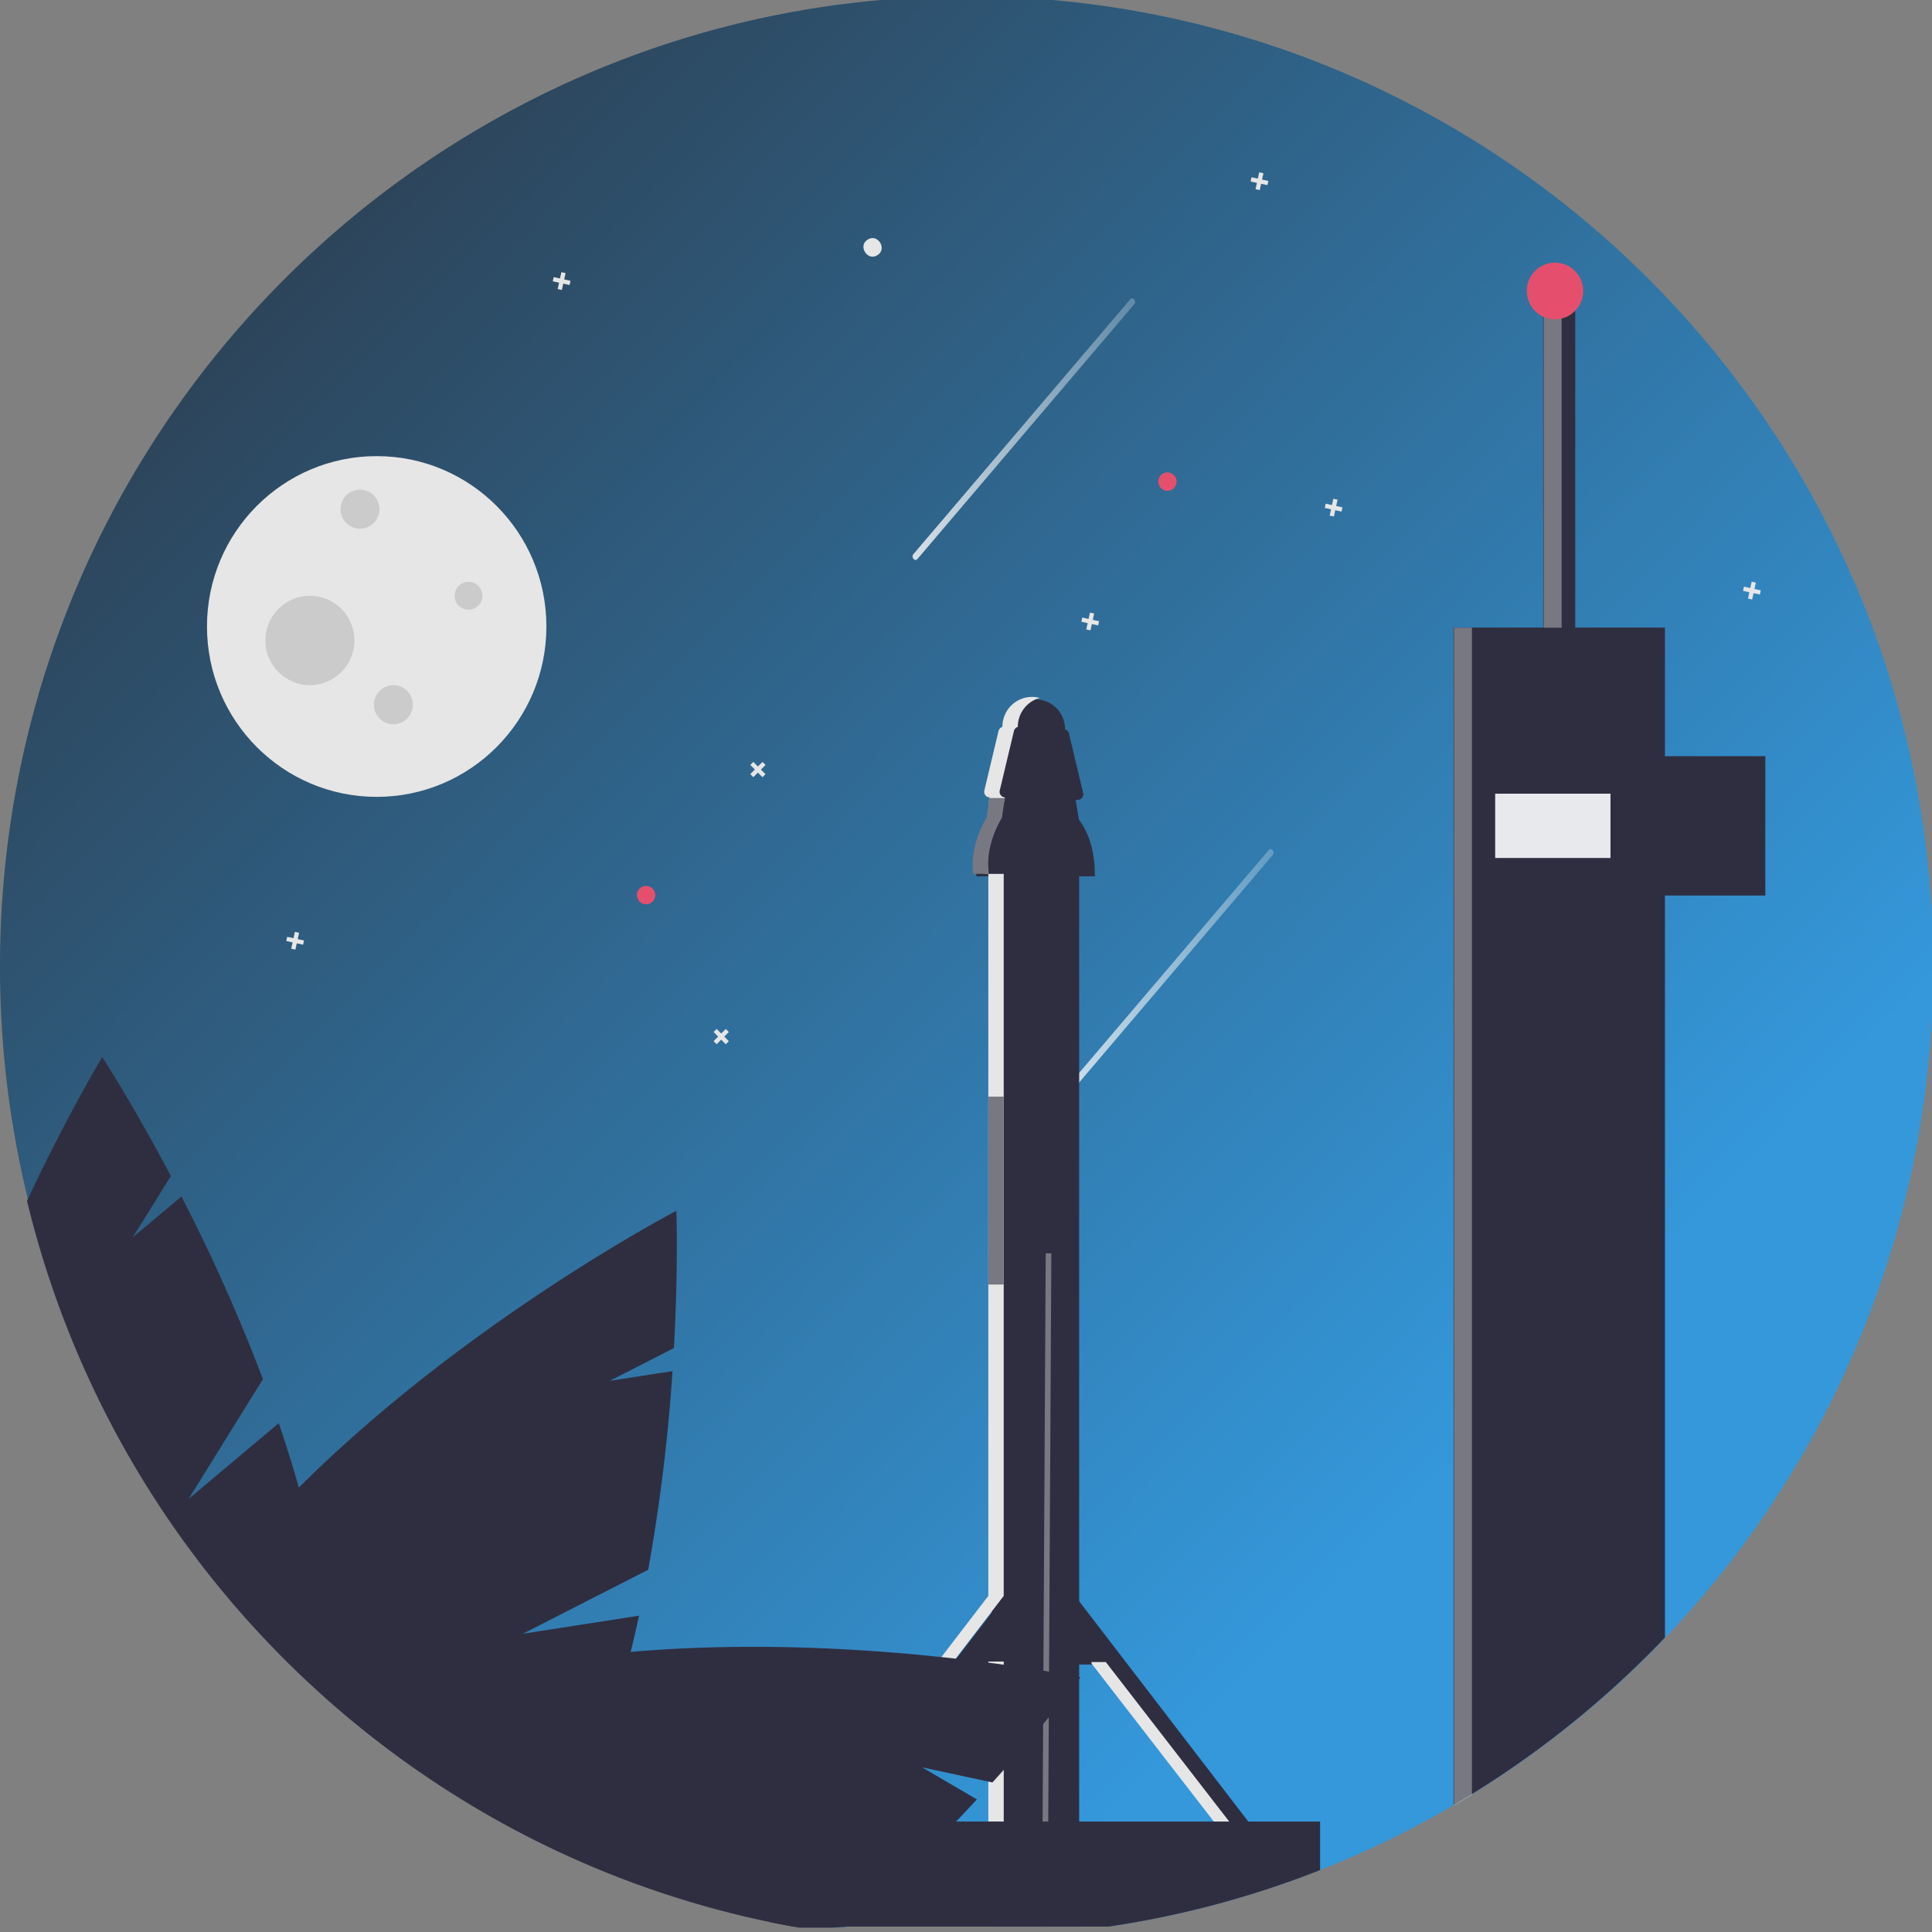 <?xml version="1.0" encoding="UTF-8" standalone="no"?>
<!-- Created with Inkscape (http://www.inkscape.org/) -->

<svg
   xmlns:dc="http://purl.org/dc/elements/1.1/"
   xmlns:cc="http://creativecommons.org/ns#"
   xmlns:rdf="http://www.w3.org/1999/02/22-rdf-syntax-ns#"
   xmlns:svg="http://www.w3.org/2000/svg"
   xmlns="http://www.w3.org/2000/svg"
   xmlns:xlink="http://www.w3.org/1999/xlink"
   xmlns:sodipodi="http://sodipodi.sourceforge.net/DTD/sodipodi-0.dtd"
   xmlns:inkscape="http://www.inkscape.org/namespaces/inkscape"
   width="180"
   height="180"
   viewBox="0 0 47.625 47.625"
   version="1.1"
   id="svg4372"
   inkscape:version="0.92.4 (5da689c313, 2019-01-14)"
   sodipodi:docname="mission-plan__dock.svg">
  <rect x="0" y="0" width="47.625" height="47.625" fill="#808080" stroke="none"/>
  <defs
     id="defs4366">
    <linearGradient
       inkscape:collect="always"
       xlink:href="#linearGradient7071"
       id="linearGradient3835"
       gradientUnits="userSpaceOnUse"
       gradientTransform="matrix(0.465,0,0,0.465,-10.369,332.494)"
       x1="24.822"
       y1="576.98"
       x2="156.966"
       y2="707.193" />
    <linearGradient
       inkscape:collect="always"
       id="linearGradient7071">
      <stop
         style="stop-color:#2c3e50;stop-opacity:1"
         offset="0"
         id="stop7065" />
      <stop
         style="stop-color:#3498db;stop-opacity:1"
         offset="1"
         id="stop7069" />
    </linearGradient>
    <linearGradient
       inkscape:collect="always"
       xlink:href="#b13d5aa8-7d59-4aa5-8b0c-a1087af90b05"
       id="linearGradient3837"
       gradientUnits="userSpaceOnUse"
       gradientTransform="matrix(0.123,0,0,0.123,-31.297,578.349)"
       x1="632.931"
       y1="457.002"
       x2="719.741"
       y2="457.002" />
    <linearGradient
       gradientUnits="userSpaceOnUse"
       y2="457.002"
       x2="719.741"
       y1="457.002"
       x1="632.931"
       id="b13d5aa8-7d59-4aa5-8b0c-a1087af90b05">
      <stop
         id="stop5383"
         stop-color="#fff"
         offset="0" />
      <stop
         id="stop5385"
         stop-opacity="0.3"
         stop-color="#fff"
         offset="1" />
    </linearGradient>
    <linearGradient
       inkscape:collect="always"
       xlink:href="#b13d5aa8-7d59-4aa5-8b0c-a1087af90b05"
       id="linearGradient3839"
       gradientTransform="matrix(0.123,0,0,0.123,-31.297,578.349)"
       x1="578.931"
       y1="243.002"
       x2="665.741"
       y2="243.002" />
  </defs>
  <sodipodi:namedview
     id="base"
     pagecolor="#ffffff"
     bordercolor="#666666"
     borderopacity="1.0"
     inkscape:pageopacity="0.0"
     inkscape:pageshadow="2"
     inkscape:zoom="1.979899"
     inkscape:cx="57.521771"
     inkscape:cy="52.802123"
     inkscape:document-units="px"
     inkscape:current-layer="layer1"
     showgrid="false"
     units="px"
     fit-margin-top="0"
     fit-margin-left="0"
     fit-margin-right="0"
     fit-margin-bottom="0"
     inkscape:window-width="1680"
     inkscape:window-height="987"
     inkscape:window-x="-8"
     inkscape:window-y="-8"
     inkscape:window-maximized="1" />
  <g
     inkscape:label="Layer 1"
     inkscape:groupmode="layer"
     id="layer1"
     transform="translate(109.991,5.759)">
    <g
       style="display:inline;opacity:1;stroke-width:1.942"
       transform="matrix(0.514,0,0,0.516,-108,-309.026)"
       id="g3800">
      <path
         id="path3717"
         d="M 88.839,633.906 A 46.314,46.314 0 0 1 49.295,679.765 H 36.739 c -0.02,0.017 -0.716,0.05 -0.716,0.05 -0.117,-0.016 -0.235,-0.033 -0.352,-0.05 q -1.341,-0.197 -2.657,-0.471 a 45.823,45.823 0 0 1 -9.964,-3.289 c -0.033,-0.015 -0.065,-0.031 -0.098,-0.046 a 45.622,45.622 0 0 1 -5.148,-2.805 c -0.042,-0.026 -0.082,-0.051 -0.123,-0.077 -0.07,-0.044 -0.139,-0.087 -0.208,-0.133 -0.022,-0.014 -0.044,-0.027 -0.066,-0.042 a 46.241,46.241 0 0 1 -4.263,-3.104 c -0.066,-0.053 -0.133,-0.108 -0.199,-0.162 q -0.4,-0.332 -0.793,-0.671 c -0.003,0 -0.004,-0.007 -0.006,-0.007 a 46.806,46.806 0 0 1 -3.808,-3.699 c -0.004,-0.007 -0.009,-0.008 -0.012,-0.014 a 46.264,46.264 0 0 1 -10.861,-20.239 c -0.015,-0.054 -0.027,-0.107 -0.041,-0.161 a 46.497,46.497 0 0 1 -1.298,-10.941 c 0,-25.602 20.755,-46.357 46.357,-46.357 25.602,0 46.357,20.755 46.357,46.357 z"
         inkscape:connector-curvature="0"
         style="fill:url(#linearGradient3835);fill-opacity:1;stroke-width:0.514" />
      <path
         id="path3719"
         d="m 46.767,640.745 4.054,-4.746 4.054,-4.746 2.289,-2.679 c 0.127,-0.148 -0.069,-0.38 -0.195,-0.231 l -4.054,4.746 -4.054,4.746 -2.289,2.679 c -0.127,0.148 0.069,0.379 0.195,0.231 z"
         inkscape:connector-curvature="0"
         style="opacity:0.8;fill:url(#linearGradient3837);stroke-width:0.514" />
      <rect
         id="rect3721"
         height="50.85"
         width="4.193"
         y="628.915"
         x="43.688"
         style="fill:#2f2e41;stroke-width:0.514" />
      <polygon
         id="polygon3723"
         points="407.68,500.64 407.75,488.22 409.95,488.23 409.88,500.61 409.05,650.87 408.95,668.78 408.73,709.14 408.51,749.95 406.31,749.95 406.53,709.14 406.74,671.44 406.85,650.5 "
         style="fill:#787883;fill-opacity:1;stroke-width:4.179"
         transform="matrix(0.123,0,0,0.123,-3.876,587.549)" />
      <path
         id="path3725"
         d="m 48.634,629.591 h -5.681 c -0.082,-0.89 0.123,-1.786 0.651,-2.69 l 0.161,-1.098 h 3.923 l 0.185,1.084 c 0.55,0.732 0.763,1.657 0.762,2.704 z"
         inkscape:connector-curvature="0"
         style="fill:#2f2e41;stroke-width:0.514" />
      <path
         id="path3727"
         d="m 47.808,625.939 h -4.048 a 0.271,0.271 0 0 1 -0.263,-0.334 l 0.682,-2.841 a 0.271,0.271 0 0 1 0.263,-0.207 h 2.685 a 0.271,0.271 0 0 1 0.263,0.207 l 0.682,2.841 a 0.271,0.271 0 0 1 -0.263,0.334 z"
         inkscape:connector-curvature="0"
         style="fill:#2f2e41;stroke-width:0.514" />
      <path
         id="path3729"
         d="m 45.784,621.136 a 1.422,1.422 0 0 0 -1.42,1.421 v 1.42 h 2.84 v -1.42 a 1.422,1.422 0 0 0 -1.42,-1.421 z"
         inkscape:connector-curvature="0"
         style="fill:#2f2e41;stroke-width:0.514" />
      <polygon
         id="polygon3731"
         points="391.051,622.109 312.765,723.714 323.592,726.213 384.388,647.927 391.051,647.927 "
         style="fill:#2f2e41;stroke-width:4.179"
         transform="matrix(0.123,0,0,0.123,-3.876,587.549)" />
      <polygon
         id="polygon3733"
         points="419.831,622.109 498.117,723.714 487.29,726.213 426.494,647.927 419.831,647.927 "
         style="fill:#2f2e41;stroke-width:4.179"
         transform="matrix(0.123,0,0,0.123,-3.876,587.549)" />
      <path
         id="path3735"
         d="m 75.975,617.706 v 48.251 a 46.569,46.569 0 0 1 -10.138,8.003 v -56.253 z"
         inkscape:connector-curvature="0"
         style="fill:#2f2e41;stroke-width:0.514" />
      <rect
         id="rect3737"
         height="6.657"
         width="6.657"
         y="623.851"
         x="74.131"
         style="fill:#2f2e41;stroke-width:0.514" />
      <rect
         id="rect3739"
         height="17.409"
         width="1.536"
         y="601.628"
         x="70.137"
         style="fill:#2f2e41;stroke-width:0.514" />
      <g
         id="g3745"
         style="opacity:0.4;stroke-width:4.179"
         transform="matrix(0.123,0,0,0.123,-3.876,587.549)">
        <path
           id="path3741"
           transform="translate(-223,-74.82)"
           d="m 796.93,320.07 h -7 v 457.48 q 3.527,-2.061 7,-4.205 z"
           inkscape:connector-curvature="0"
           style="fill:#e6e6e6;stroke-width:4.179" />
        <rect
           id="rect3743"
           height="130.75"
           width="7"
           y="114.5"
           x="601.906"
           style="fill:#e6e6e6;stroke-width:4.179" />
      </g>
      <rect
         id="rect3747"
         height="3.072"
         width="5.53"
         y="625.643"
         x="67.833"
         style="fill:#e8e9ed;fill-opacity:1;stroke-width:0.514" />
      <circle
         id="circle3749"
         r="8.139"
         cy="617.656"
         cx="14.192"
         style="fill:#e6e6e6;stroke-width:0.514" />
      <circle
         id="circle3751"
         r="0.934"
         cy="612.052"
         cx="13.391"
         style="fill:#cbcbcb;stroke-width:0.514" />
      <circle
         id="circle3753"
         r="0.934"
         cy="621.392"
         cx="14.992"
         style="fill:#cbcbcb;stroke-width:0.514" />
      <circle
         id="circle3755"
         r="0.667"
         cy="616.188"
         cx="18.595"
         style="fill:#cbcbcb;stroke-width:0.514" />
      <circle
         id="circle3757"
         r="2.135"
         cy="618.323"
         cx="10.989"
         style="fill:#cbcbcb;stroke-width:0.514" />
      <circle
         id="circle3759"
         r="0.44"
         cy="630.489"
         cx="27.113"
         style="fill:#e54f6d;fill-opacity:1;stroke-width:0.514" />
      <polygon
         id="polygon3761"
         points="282.409,404.056 284.194,402.283 283.012,401.093 281.227,402.866 279.454,401.081 278.264,402.263 280.037,404.048 278.252,405.821 279.434,407.011 281.219,405.238 282.992,407.023 284.182,405.841 "
         style="fill:#e6e6e6;stroke-width:4.179"
         transform="matrix(0.123,0,0,0.123,-3.876,587.549)" />
      <polygon
         id="polygon3763"
         points="296.715,300.338 298.5,298.565 297.318,297.375 295.533,299.148 293.76,297.363 292.57,298.545 294.343,300.33 292.558,302.103 293.74,303.293 295.525,301.52 297.298,303.305 298.488,302.123 "
         style="fill:#e6e6e6;stroke-width:4.179"
         transform="matrix(0.123,0,0,0.123,-3.876,587.549)" />
      <path
         id="path3765"
         d="m 38.212,599.914 c -0.475,0.316 -0.961,-0.437 -0.477,-0.739 0.475,-0.316 0.961,0.437 0.477,0.739 z"
         inkscape:connector-curvature="0"
         style="fill:#e6e6e6;stroke-width:0.514" />
      <polygon
         id="polygon3767"
         points="115.741,367.827 118.198,368.366 118.557,366.728 116.1,366.189 116.638,363.731 115,363.372 114.461,365.83 112.004,365.292 111.645,366.93 114.102,367.469 113.564,369.926 115.202,370.285 "
         style="fill:#e6e6e6;stroke-width:4.179"
         transform="matrix(0.123,0,0,0.123,-3.876,587.549)" />
      <polygon
         id="polygon3769"
         points="491.741,72.827 494.198,73.366 494.557,71.728 492.1,71.189 492.638,68.731 491,68.372 490.461,70.83 488.004,70.292 487.645,71.93 490.102,72.469 489.564,74.926 491.202,75.285 "
         style="fill:#e6e6e6;stroke-width:4.179"
         transform="matrix(0.123,0,0,0.123,-3.876,587.549)" />
      <polygon
         id="polygon3771"
         points="683.741,231.827 686.198,232.366 686.557,230.728 684.1,230.189 684.638,227.731 683,227.372 682.461,229.83 680.004,229.292 679.645,230.93 682.102,231.469 681.564,233.926 683.202,234.285 "
         style="fill:#e6e6e6;stroke-width:4.179"
         transform="matrix(0.123,0,0,0.123,-3.876,587.549)" />
      <polygon
         id="polygon3773"
         points="219.644,111.606 222.101,112.144 222.46,110.506 220.003,109.967 220.541,107.51 218.903,107.151 218.364,109.608 215.906,109.07 215.547,110.708 218.005,111.247 217.467,113.705 219.105,114.063 "
         style="fill:#e6e6e6;stroke-width:4.179"
         transform="matrix(0.123,0,0,0.123,-3.876,587.549)" />
      <circle
         id="circle3775"
         r="0.44"
         cy="610.734"
         cx="52.115"
         style="fill:#e54f6d;fill-opacity:1;stroke-width:0.514" />
      <polygon
         id="polygon3777"
         points="425.741,243.827 428.198,244.366 428.557,242.728 426.1,242.189 426.638,239.731 425,239.372 424.461,241.83 422.004,241.292 421.645,242.93 424.102,243.469 423.564,245.926 425.202,246.285 "
         style="fill:#e6e6e6;stroke-width:4.179"
         transform="matrix(0.123,0,0,0.123,-3.876,587.549)" />
      <polygon
         id="polygon3779"
         points="520.644,199.606 523.101,200.144 523.46,198.506 521.003,197.967 521.541,195.51 519.903,195.151 519.364,197.608 516.906,197.07 516.547,198.708 519.005,199.247 518.467,201.705 520.105,202.063 "
         style="fill:#e6e6e6;stroke-width:4.179"
         transform="matrix(0.123,0,0,0.123,-3.876,587.549)" />
      <path
         id="path3781"
         d="m 40.127,614.431 4.054,-4.746 4.054,-4.746 2.289,-2.679 c 0.127,-0.148 -0.069,-0.38 -0.195,-0.231 l -4.054,4.746 -4.054,4.746 -2.289,2.679 c -0.127,0.148 0.069,0.379 0.195,0.231 z"
         inkscape:connector-curvature="0"
         style="opacity:0.8;fill:url(#linearGradient3839);stroke-width:0.514" />
      <rect
         id="rect3783"
         height="12.545"
         width="0.738"
         y="667.103"
         x="43.526"
         style="fill:#e6e6e6;stroke-width:0.514" />
      <path
         id="path3785"
         d="m 45.991,621.069 a 1.423,1.423 0 0 0 -1.051,1.371 v 0.012 a 0.272,0.272 0 0 0 -0.186,0.194 l -0.681,2.842 a 0.269,0.269 0 0 0 0.247,0.331 l -0.005,0.033 -0.018,0.123 -0.278,0.861 c -0.528,0.903 -0.573,1.747 -0.491,2.638 h 0.735 v 34.493 l -9.596,12.456 0.706,0.162 -0.112,0.145 -1.332,-0.307 9.596,-12.456 v -34.493 l -0.614,-0.055 c -0.082,-0.89 0.087,-1.68 0.615,-2.582 l 0.032,-0.861 0.018,-0.123 0.005,-0.033 a 0.269,0.269 0 0 1 -0.247,-0.331 l 0.681,-2.842 a 0.272,0.272 0 0 1 0.186,-0.194 v -0.012 a 1.422,1.422 0 0 1 1.42,-1.421 1.406,1.406 0 0 1 0.369,0.05 z"
         inkscape:connector-curvature="0"
         style="fill:#e6e6e6;stroke-width:0.514" />
      <polygon
         id="polygon3787"
         points="431.177,646.969 425.594,646.969 425.594,647.506 485.974,725.255 491.062,724.081 "
         style="fill:#e6e6e6;stroke-width:4.179"
         transform="matrix(0.123,0,0,0.123,-3.876,587.549)" />
      <path
         id="path3789"
         d="m 59.436,674.747 v 2.318 a 46.05,46.05 0 0 1 -10.141,2.7 H 34.171 c -0.387,-0.07 -0.773,-0.145 -1.156,-0.225 v -4.793 z"
         inkscape:connector-curvature="0"
         style="fill:#2f2e41;stroke-width:0.514" />
      <path
         id="path3791"
         d="m 46.423,667.582 c -0.086,-0.015 -0.177,-0.029 -0.271,-0.046 -0.55,-0.088 -1.212,-0.189 -1.972,-0.294 q -0.077,-0.011 -0.159,-0.022 c -0.627,-0.085 -1.317,-0.171 -2.061,-0.256 -4.079,-0.459 -9.776,-0.826 -15.589,-0.321 0.144,-0.578 0.277,-1.156 0.402,-1.731 l -5.568,0.862 6.008,-3.056 a 85.175,85.175 0 0 0 1.166,-9.49 l -3.008,0.465 3.075,-1.564 c 0.22,-3.939 0.117,-6.56 0.117,-6.56 0,0 -10.06,5.23 -18.104,13.222 -0.295,-1.04 -0.619,-2.067 -0.963,-3.075 l -4.321,3.615 3.562,-5.72 a 84.747,84.747 0 0 0 -3.908,-8.727 l -2.334,1.953 1.825,-2.929 c -1.847,-3.486 -3.291,-5.677 -3.291,-5.677 0,0 -1.646,2.698 -3.608,6.863 a 46.272,46.272 0 0 0 10.914,20.414 46.74,46.74 0 0 0 3.814,3.704 q 0.393,0.339 0.793,0.671 a 46.415,46.415 0 0 0 4.462,3.266 c 0.091,0.059 0.182,0.117 0.274,0.175 a 46.126,46.126 0 0 0 15.334,6.217 c 0.382,0.08 0.769,0.155 1.156,0.225 0.095,0.017 0.189,0.035 0.284,0.05 h 1.569 c 0,0 0.696,-0.033 0.716,-0.05 1.949,-1.706 3.716,-3.429 5.239,-5.018 0.347,-0.36 0.68,-0.714 1.001,-1.059 l -2.629,-1.533 3.374,0.723 c 0.155,-0.171 0.307,-0.339 0.455,-0.504 0.757,-0.846 1.414,-1.612 1.959,-2.262 0.093,-0.113 0.184,-0.221 0.272,-0.327 0.992,-1.198 1.538,-1.928 1.538,-1.928 0,0 -0.548,-0.112 -1.526,-0.274 z"
         inkscape:connector-curvature="0"
         style="fill:#2f2e41;stroke-width:0.514" />
      <path
         id="path3793"
         d="m 43.526,629.473 h -0.735 c -0.082,-0.89 0.123,-1.787 0.65,-2.689 l 0.118,-0.809 0.018,-0.123 h 0.738 l -0.018,0.123 -0.118,0.809 c -0.528,0.903 -0.733,1.799 -0.65,2.689 h 0.735"
         inkscape:connector-curvature="0"
         style="fill:#787883;fill-opacity:1;stroke-width:0.514" />
      <rect
         id="rect3795"
         height="8.976"
         width="0.738"
         y="640.116"
         x="43.526"
         style="fill:#787883;fill-opacity:1;stroke-width:0.514" />
      <circle
         id="circle3797"
         r="1.353"
         cy="601.628"
         cx="70.702"
         style="fill:#e54f6d;fill-opacity:1;stroke-width:0.514" />
    </g>
  </g>
</svg>
